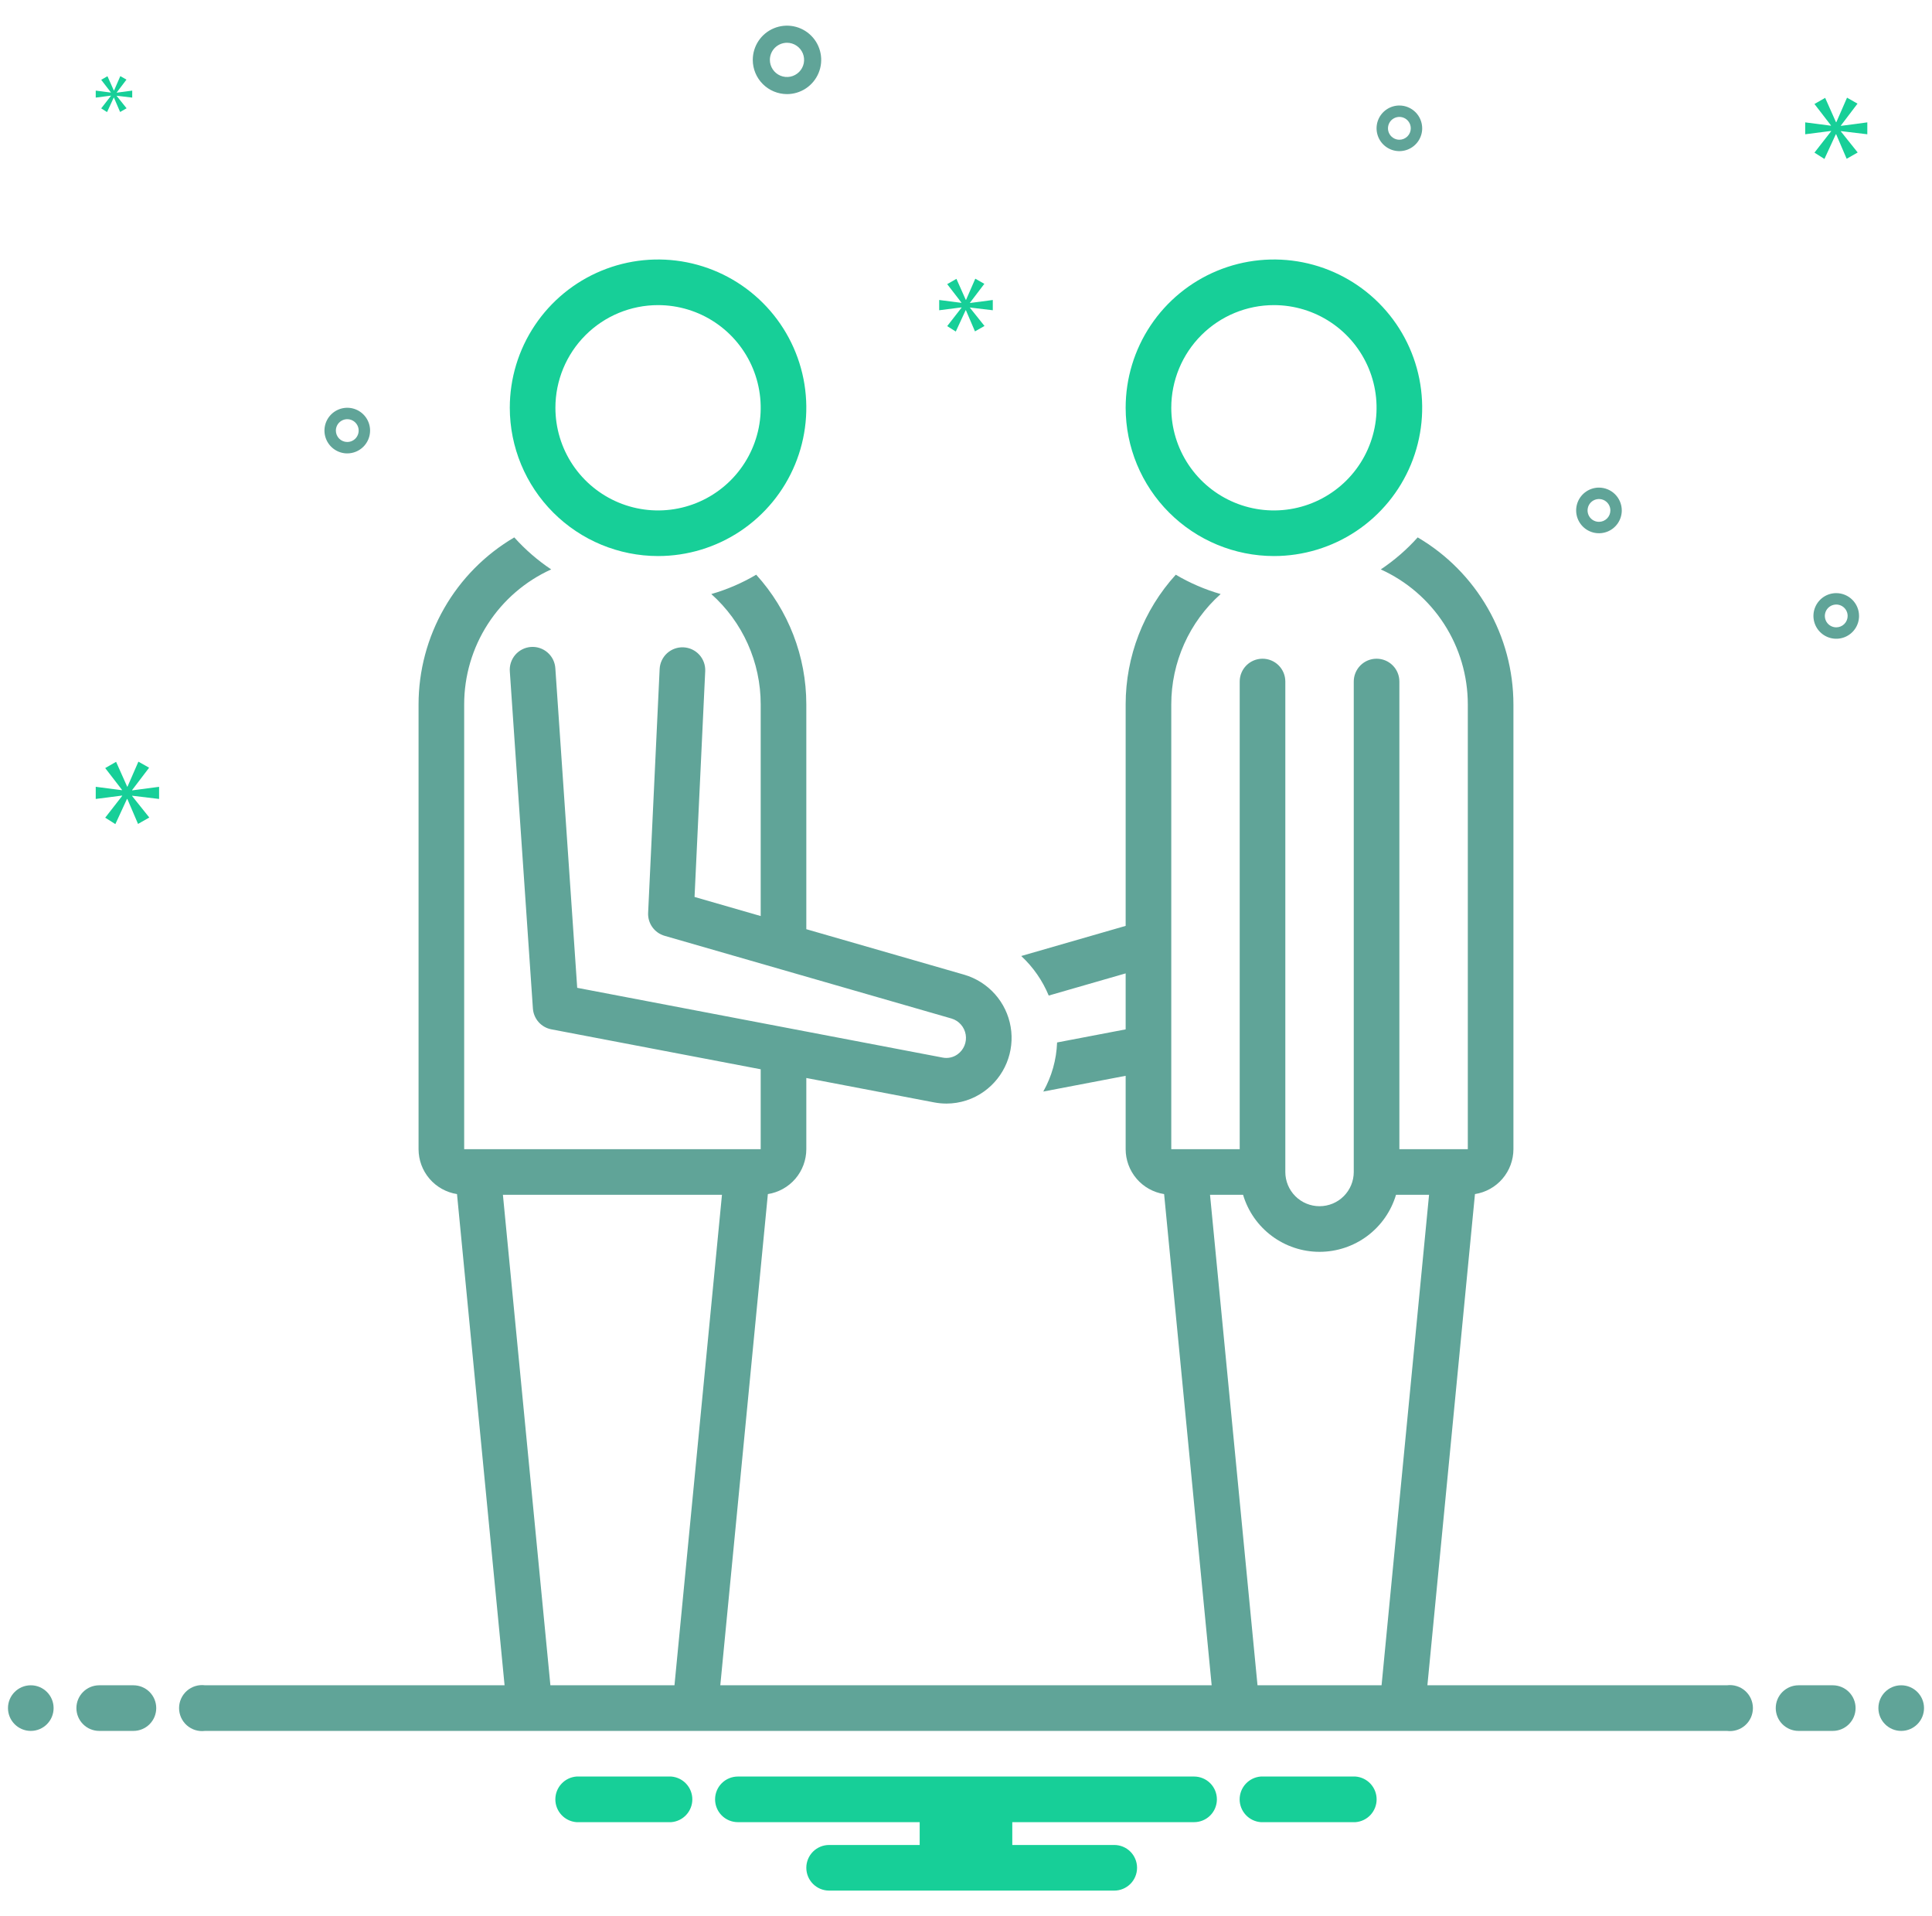 <svg width="121" height="120" viewBox="0 0 121 120" fill="none" xmlns="http://www.w3.org/2000/svg">
<g clip-path="url(#clip0_601_1212)">
<path d="M79.785 34.821C81.621 34.821 83.417 34.277 84.944 33.257C86.471 32.236 87.661 30.786 88.364 29.089C89.067 27.392 89.251 25.525 88.892 23.724C88.534 21.923 87.65 20.268 86.351 18.97C85.052 17.671 83.398 16.787 81.596 16.428C79.795 16.07 77.928 16.254 76.231 16.957C74.535 17.66 73.084 18.85 72.064 20.377C71.044 21.904 70.499 23.699 70.499 25.536C70.502 27.998 71.481 30.358 73.222 32.099C74.963 33.839 77.323 34.819 79.785 34.821ZM79.785 19.107C81.056 19.107 82.299 19.484 83.356 20.191C84.414 20.897 85.237 21.901 85.724 23.076C86.211 24.25 86.338 25.543 86.09 26.79C85.842 28.037 85.23 29.182 84.331 30.081C83.431 30.98 82.286 31.593 81.039 31.841C79.792 32.089 78.499 31.962 77.325 31.475C76.15 30.988 75.146 30.164 74.44 29.107C73.733 28.05 73.356 26.807 73.356 25.536C73.356 23.831 74.034 22.196 75.239 20.99C76.445 19.784 78.08 19.107 79.785 19.107ZM41.213 34.821C43.05 34.821 44.845 34.277 46.372 33.257C47.899 32.236 49.09 30.786 49.792 29.089C50.495 27.392 50.679 25.525 50.321 23.724C49.962 21.923 49.078 20.268 47.779 18.97C46.481 17.671 44.826 16.787 43.025 16.428C41.224 16.07 39.357 16.254 37.66 16.957C35.963 17.66 34.513 18.85 33.493 20.377C32.472 21.904 31.928 23.699 31.928 25.536C31.931 27.998 32.91 30.358 34.651 32.099C36.391 33.839 38.752 34.819 41.213 34.821ZM41.213 19.107C42.485 19.107 43.728 19.484 44.785 20.191C45.842 20.897 46.666 21.901 47.153 23.076C47.639 24.25 47.767 25.543 47.519 26.79C47.27 28.037 46.658 29.182 45.759 30.081C44.86 30.98 43.715 31.593 42.468 31.841C41.221 32.089 39.928 31.962 38.753 31.475C37.579 30.988 36.575 30.164 35.868 29.107C35.162 28.05 34.785 26.807 34.785 25.536C34.785 23.831 35.462 22.196 36.668 20.99C37.873 19.784 39.508 19.107 41.213 19.107Z" fill="#17CF98"/>
<path d="M1.929 108.393C2.718 108.393 3.357 107.753 3.357 106.964C3.357 106.175 2.718 105.536 1.929 105.536C1.14 105.536 0.5 106.175 0.5 106.964C0.5 107.753 1.14 108.393 1.929 108.393Z" fill="#60A498"/>
<path d="M8.357 105.536H6.214C5.835 105.536 5.471 105.686 5.204 105.954C4.936 106.222 4.785 106.585 4.785 106.964C4.785 107.343 4.936 107.706 5.204 107.974C5.471 108.242 5.835 108.393 6.214 108.393H8.357C8.735 108.393 9.099 108.242 9.367 107.974C9.635 107.706 9.785 107.343 9.785 106.964C9.785 106.585 9.635 106.222 9.367 105.954C9.099 105.686 8.735 105.536 8.357 105.536ZM114.785 105.536H112.642C112.263 105.536 111.9 105.686 111.632 105.954C111.364 106.222 111.214 106.585 111.214 106.964C111.214 107.343 111.364 107.706 111.632 107.974C111.9 108.242 112.263 108.393 112.642 108.393H114.785C115.164 108.393 115.527 108.242 115.795 107.974C116.063 107.706 116.214 107.343 116.214 106.964C116.214 106.585 116.063 106.222 115.795 105.954C115.527 105.686 115.164 105.536 114.785 105.536Z" fill="#60A498"/>
<path d="M119.071 108.393C119.86 108.393 120.5 107.753 120.5 106.964C120.5 106.175 119.86 105.536 119.071 105.536C118.282 105.536 117.643 106.175 117.643 106.964C117.643 107.753 118.282 108.393 119.071 108.393Z" fill="#60A498"/>
<path d="M84.895 111.25H78.96C78.601 111.278 78.265 111.44 78.02 111.705C77.775 111.97 77.638 112.318 77.638 112.679C77.638 113.039 77.775 113.387 78.02 113.652C78.265 113.917 78.601 114.079 78.96 114.107H84.895C85.255 114.079 85.591 113.917 85.836 113.652C86.081 113.387 86.217 113.039 86.217 112.679C86.217 112.318 86.081 111.97 85.836 111.705C85.591 111.44 85.255 111.278 84.895 111.25ZM42.038 111.25H36.103C35.744 111.278 35.408 111.44 35.163 111.705C34.917 111.97 34.781 112.318 34.781 112.679C34.781 113.039 34.917 113.387 35.163 113.652C35.408 113.917 35.744 114.079 36.103 114.107H42.038C42.397 114.079 42.733 113.917 42.978 113.652C43.224 113.387 43.36 113.039 43.36 112.679C43.36 112.318 43.224 111.97 42.978 111.705C42.733 111.44 42.397 111.278 42.038 111.25ZM74.785 111.25H46.213C45.834 111.25 45.471 111.401 45.203 111.668C44.935 111.936 44.785 112.3 44.785 112.679C44.785 113.057 44.935 113.421 45.203 113.689C45.471 113.957 45.834 114.107 46.213 114.107H57.599V115.536H51.928C51.549 115.536 51.185 115.686 50.917 115.954C50.65 116.222 50.499 116.585 50.499 116.964C50.499 117.343 50.65 117.707 50.917 117.974C51.185 118.242 51.549 118.393 51.928 118.393H69.785C70.164 118.393 70.527 118.242 70.795 117.974C71.063 117.707 71.213 117.343 71.213 116.964C71.213 116.585 71.063 116.222 70.795 115.954C70.527 115.686 70.164 115.536 69.785 115.536H63.399V114.107H74.785C75.164 114.107 75.527 113.957 75.795 113.689C76.063 113.421 76.213 113.057 76.213 112.679C76.213 112.3 76.063 111.936 75.795 111.668C75.527 111.401 75.164 111.25 74.785 111.25Z" fill="#17CF98"/>
<path d="M108.157 105.535H89.397L92.376 74.776C93.046 74.671 93.658 74.33 94.099 73.815C94.541 73.299 94.784 72.643 94.785 71.964V44.107C94.782 41.993 94.228 39.917 93.176 38.084C92.125 36.25 90.612 34.723 88.789 33.653C88.106 34.416 87.329 35.089 86.478 35.658C88.102 36.394 89.48 37.582 90.446 39.08C91.413 40.579 91.927 42.324 91.928 44.107V71.964H87.642V42.678C87.642 42.3 87.492 41.936 87.224 41.668C86.956 41.4 86.593 41.25 86.214 41.25C85.835 41.25 85.471 41.4 85.204 41.668C84.936 41.936 84.785 42.3 84.785 42.678V73.393C84.785 73.961 84.559 74.506 84.157 74.908C83.756 75.31 83.21 75.535 82.642 75.535C82.074 75.535 81.529 75.31 81.127 74.908C80.725 74.506 80.499 73.961 80.499 73.393V42.678C80.499 42.3 80.349 41.936 80.081 41.668C79.813 41.4 79.45 41.25 79.071 41.25C78.692 41.25 78.329 41.4 78.061 41.668C77.793 41.936 77.642 42.3 77.642 42.678V71.964H73.356V44.107C73.356 42.803 73.632 41.514 74.165 40.323C74.698 39.133 75.476 38.069 76.449 37.201C75.465 36.918 74.52 36.511 73.638 35.989C71.619 38.211 70.501 41.105 70.499 44.107V57.981L63.959 59.867C64.705 60.559 65.292 61.404 65.681 62.344L70.499 60.955V64.461L66.205 65.281C66.166 66.36 65.869 67.414 65.339 68.355L70.499 67.369V71.964C70.5 72.643 70.743 73.299 71.185 73.815C71.626 74.33 72.237 74.671 72.908 74.776L75.886 105.535H45.112L48.091 74.776C48.761 74.671 49.372 74.33 49.814 73.815C50.255 73.299 50.498 72.643 50.499 71.964V67.506L58.504 69.034C58.76 69.083 59.019 69.108 59.279 69.108C60.125 69.107 60.95 68.841 61.636 68.346C62.264 67.895 62.752 67.278 63.046 66.563C63.34 65.848 63.427 65.066 63.297 64.304C63.168 63.542 62.827 62.832 62.313 62.255C61.8 61.678 61.134 61.257 60.393 61.039L50.499 58.188V44.107C50.498 41.105 49.379 38.211 47.361 35.989C46.479 36.511 45.534 36.918 44.549 37.201C45.522 38.069 46.301 39.133 46.834 40.323C47.367 41.514 47.642 42.803 47.642 44.107V57.364L43.499 56.169L44.167 42.031C44.185 41.653 44.052 41.283 43.797 41.002C43.542 40.722 43.186 40.555 42.807 40.537C42.429 40.519 42.059 40.652 41.778 40.907C41.498 41.163 41.331 41.518 41.313 41.897L40.592 57.162C40.576 57.483 40.67 57.8 40.857 58.061C41.044 58.322 41.314 58.513 41.623 58.602L59.602 63.785C59.828 63.854 60.029 63.984 60.184 64.162C60.34 64.339 60.442 64.556 60.481 64.788C60.52 65.02 60.493 65.259 60.404 65.477C60.314 65.695 60.166 65.883 59.975 66.021C59.842 66.118 59.69 66.186 59.529 66.222C59.368 66.257 59.202 66.26 59.04 66.228L36.15 61.859L34.782 41.867C34.772 41.677 34.725 41.492 34.643 41.32C34.561 41.149 34.445 40.996 34.303 40.87C34.161 40.744 33.996 40.648 33.816 40.586C33.637 40.525 33.447 40.5 33.257 40.513C33.068 40.526 32.883 40.577 32.713 40.662C32.544 40.747 32.393 40.865 32.269 41.009C32.146 41.154 32.053 41.321 31.994 41.502C31.936 41.682 31.915 41.873 31.931 42.062L33.375 63.153C33.397 63.468 33.522 63.767 33.731 64.004C33.94 64.24 34.222 64.4 34.532 64.459L47.642 66.96V71.964H29.071V44.107C29.071 42.324 29.586 40.578 30.552 39.08C31.519 37.581 32.897 36.393 34.521 35.657C33.669 35.089 32.893 34.415 32.209 33.653C30.386 34.723 28.874 36.25 27.823 38.084C26.771 39.917 26.216 41.993 26.214 44.107V71.964C26.215 72.643 26.457 73.299 26.899 73.815C27.341 74.33 27.952 74.671 28.622 74.776L31.601 105.535H12.842C12.639 105.509 12.432 105.526 12.236 105.586C12.04 105.645 11.859 105.746 11.705 105.881C11.551 106.017 11.428 106.183 11.343 106.37C11.259 106.557 11.215 106.759 11.215 106.964C11.215 107.169 11.259 107.372 11.343 107.558C11.428 107.745 11.551 107.912 11.705 108.047C11.859 108.182 12.04 108.283 12.236 108.342C12.432 108.402 12.639 108.419 12.842 108.393H108.157C108.36 108.419 108.566 108.402 108.762 108.342C108.958 108.283 109.14 108.182 109.294 108.047C109.448 107.912 109.571 107.745 109.656 107.558C109.74 107.372 109.784 107.169 109.784 106.964C109.784 106.759 109.74 106.557 109.656 106.37C109.571 106.183 109.448 106.017 109.294 105.881C109.14 105.746 108.958 105.645 108.762 105.586C108.566 105.526 108.36 105.509 108.157 105.535ZM75.783 74.821H77.853C78.16 75.853 78.792 76.758 79.655 77.401C80.518 78.044 81.566 78.392 82.642 78.392C83.719 78.392 84.766 78.044 85.629 77.401C86.492 76.758 87.124 75.853 87.431 74.821H89.501L86.527 105.535H78.757L75.783 74.821ZM31.497 74.821H45.216L42.242 105.535H34.471L31.497 74.821ZM49.289 5.893C49.712 5.893 50.127 5.767 50.479 5.532C50.831 5.296 51.106 4.961 51.268 4.57C51.431 4.178 51.473 3.747 51.39 3.332C51.308 2.916 51.104 2.534 50.804 2.235C50.504 1.935 50.122 1.731 49.707 1.648C49.291 1.565 48.86 1.608 48.469 1.77C48.077 1.932 47.742 2.207 47.507 2.559C47.272 2.912 47.146 3.326 47.146 3.75C47.146 4.318 47.372 4.863 47.774 5.264C48.176 5.666 48.721 5.892 49.289 5.893ZM49.289 2.678C49.501 2.678 49.708 2.741 49.884 2.859C50.06 2.977 50.197 3.144 50.279 3.34C50.36 3.536 50.381 3.751 50.34 3.959C50.298 4.167 50.196 4.358 50.046 4.507C49.896 4.657 49.706 4.759 49.498 4.801C49.29 4.842 49.074 4.821 48.879 4.74C48.683 4.659 48.516 4.521 48.398 4.345C48.28 4.169 48.217 3.962 48.217 3.75C48.217 3.466 48.33 3.193 48.531 2.992C48.732 2.792 49.005 2.679 49.289 2.678ZM115.003 37.143C114.72 37.143 114.444 37.226 114.209 37.383C113.974 37.54 113.791 37.764 113.683 38.025C113.575 38.286 113.547 38.573 113.602 38.85C113.657 39.127 113.793 39.382 113.993 39.581C114.193 39.781 114.447 39.917 114.724 39.972C115.001 40.028 115.289 39.999 115.55 39.891C115.811 39.783 116.034 39.6 116.191 39.365C116.348 39.13 116.431 38.854 116.431 38.571C116.431 38.193 116.28 37.829 116.013 37.562C115.745 37.294 115.382 37.143 115.003 37.143ZM115.003 39.285C114.862 39.285 114.724 39.244 114.606 39.165C114.489 39.087 114.397 38.975 114.343 38.845C114.289 38.714 114.275 38.57 114.302 38.432C114.33 38.293 114.398 38.166 114.498 38.066C114.598 37.966 114.725 37.898 114.864 37.871C115.002 37.843 115.146 37.857 115.276 37.911C115.407 37.965 115.518 38.057 115.597 38.174C115.675 38.292 115.717 38.43 115.717 38.571C115.717 38.761 115.642 38.942 115.508 39.076C115.374 39.21 115.192 39.285 115.003 39.285ZM87.642 6.607C87.36 6.607 87.084 6.691 86.849 6.848C86.614 7.005 86.43 7.228 86.322 7.489C86.214 7.75 86.186 8.037 86.241 8.314C86.296 8.591 86.432 8.846 86.632 9.046C86.832 9.245 87.086 9.382 87.364 9.437C87.641 9.492 87.928 9.463 88.189 9.355C88.45 9.247 88.673 9.064 88.83 8.829C88.987 8.594 89.071 8.318 89.071 8.036C89.07 7.657 88.92 7.294 88.652 7.026C88.384 6.758 88.021 6.607 87.642 6.607ZM87.642 8.75C87.501 8.75 87.363 8.708 87.245 8.629C87.128 8.551 87.036 8.439 86.982 8.309C86.928 8.178 86.914 8.035 86.942 7.896C86.969 7.758 87.037 7.63 87.137 7.53C87.237 7.431 87.364 7.363 87.503 7.335C87.641 7.307 87.785 7.322 87.916 7.376C88.046 7.43 88.158 7.521 88.236 7.639C88.315 7.756 88.356 7.894 88.356 8.036C88.356 8.225 88.281 8.406 88.147 8.54C88.013 8.674 87.832 8.75 87.642 8.75ZM100.142 30.535C99.86 30.535 99.584 30.619 99.349 30.776C99.114 30.933 98.93 31.156 98.822 31.417C98.714 31.678 98.686 31.966 98.741 32.243C98.796 32.52 98.932 32.774 99.132 32.974C99.332 33.174 99.586 33.31 99.864 33.365C100.141 33.42 100.428 33.392 100.689 33.284C100.95 33.176 101.173 32.993 101.33 32.758C101.487 32.523 101.571 32.247 101.571 31.964C101.57 31.585 101.42 31.222 101.152 30.954C100.884 30.686 100.521 30.536 100.142 30.535ZM100.142 32.678C100.001 32.678 99.863 32.636 99.745 32.558C99.628 32.48 99.536 32.368 99.482 32.237C99.428 32.107 99.414 31.963 99.442 31.825C99.469 31.686 99.537 31.559 99.637 31.459C99.737 31.359 99.864 31.291 100.003 31.264C100.141 31.236 100.285 31.25 100.416 31.304C100.546 31.358 100.658 31.45 100.736 31.567C100.815 31.685 100.857 31.823 100.857 31.964C100.856 32.154 100.781 32.335 100.647 32.469C100.513 32.603 100.332 32.678 100.142 32.678ZM23.178 26.964C23.178 26.681 23.094 26.405 22.937 26.17C22.78 25.936 22.557 25.752 22.296 25.644C22.035 25.536 21.748 25.508 21.471 25.563C21.194 25.618 20.939 25.754 20.739 25.954C20.539 26.154 20.403 26.408 20.348 26.685C20.293 26.962 20.321 27.25 20.43 27.511C20.538 27.772 20.721 27.995 20.956 28.152C21.191 28.309 21.467 28.393 21.749 28.393C22.128 28.392 22.491 28.242 22.759 27.974C23.027 27.706 23.178 27.343 23.178 26.964ZM21.035 26.964C21.035 26.823 21.077 26.685 21.155 26.567C21.234 26.45 21.346 26.358 21.476 26.304C21.607 26.25 21.75 26.236 21.889 26.264C22.027 26.291 22.154 26.359 22.254 26.459C22.354 26.559 22.422 26.686 22.45 26.825C22.477 26.963 22.463 27.107 22.409 27.237C22.355 27.368 22.264 27.48 22.146 27.558C22.029 27.637 21.891 27.678 21.749 27.678C21.56 27.678 21.378 27.603 21.244 27.469C21.111 27.335 21.035 27.154 21.035 26.964Z" fill="#60A498"/>
<path d="M8.277 49.472L9.339 48.076L8.668 47.696L7.986 49.26H7.964L7.271 47.707L6.589 48.098L7.64 49.462V49.484L5.996 49.272V50.032L7.65 49.819V49.842L6.589 51.205L7.225 51.607L7.953 50.032H7.975L8.645 51.596L9.35 51.194L8.277 49.852V49.83L9.964 50.032V49.272L8.277 49.495V49.472ZM6.949 6.002L6.338 6.787L6.705 7.019L7.123 6.112H7.135L7.522 7.013L7.928 6.781L7.31 6.009V5.996L8.281 6.112V5.674L7.31 5.803V5.79L7.921 4.986L7.535 4.767L7.143 5.667H7.129L6.73 4.773L6.338 4.998L6.943 5.784V5.797L5.996 5.674V6.112L6.949 5.989V6.002ZM116.949 8.408V7.663L115.294 7.882V7.86L116.335 6.49L115.678 6.117L115.009 7.652H114.987L114.308 6.128L113.638 6.512L114.669 7.849V7.872L113.058 7.663V8.408L114.68 8.2V8.222L113.638 9.559L114.263 9.954L114.976 8.408H114.998L115.655 9.943L116.346 9.549L115.294 8.233V8.211L116.949 8.408ZM60.75 18.956L61.649 17.774L61.082 17.452L60.505 18.776H60.486L59.9 17.462L59.322 17.793L60.212 18.947V18.965L58.821 18.786V19.429L60.221 19.249V19.268L59.322 20.422L59.861 20.762L60.477 19.429H60.495L61.062 20.752L61.658 20.412L60.75 19.277V19.258L62.178 19.429V18.786L60.75 18.974V18.956Z" fill="#17CF98"/>
</g>
<defs>
<clipPath id="clip0_601_1212">
<rect width="120" height="120" fill="white" transform="translate(0.5)"/>
</clipPath>
</defs>
</svg>
